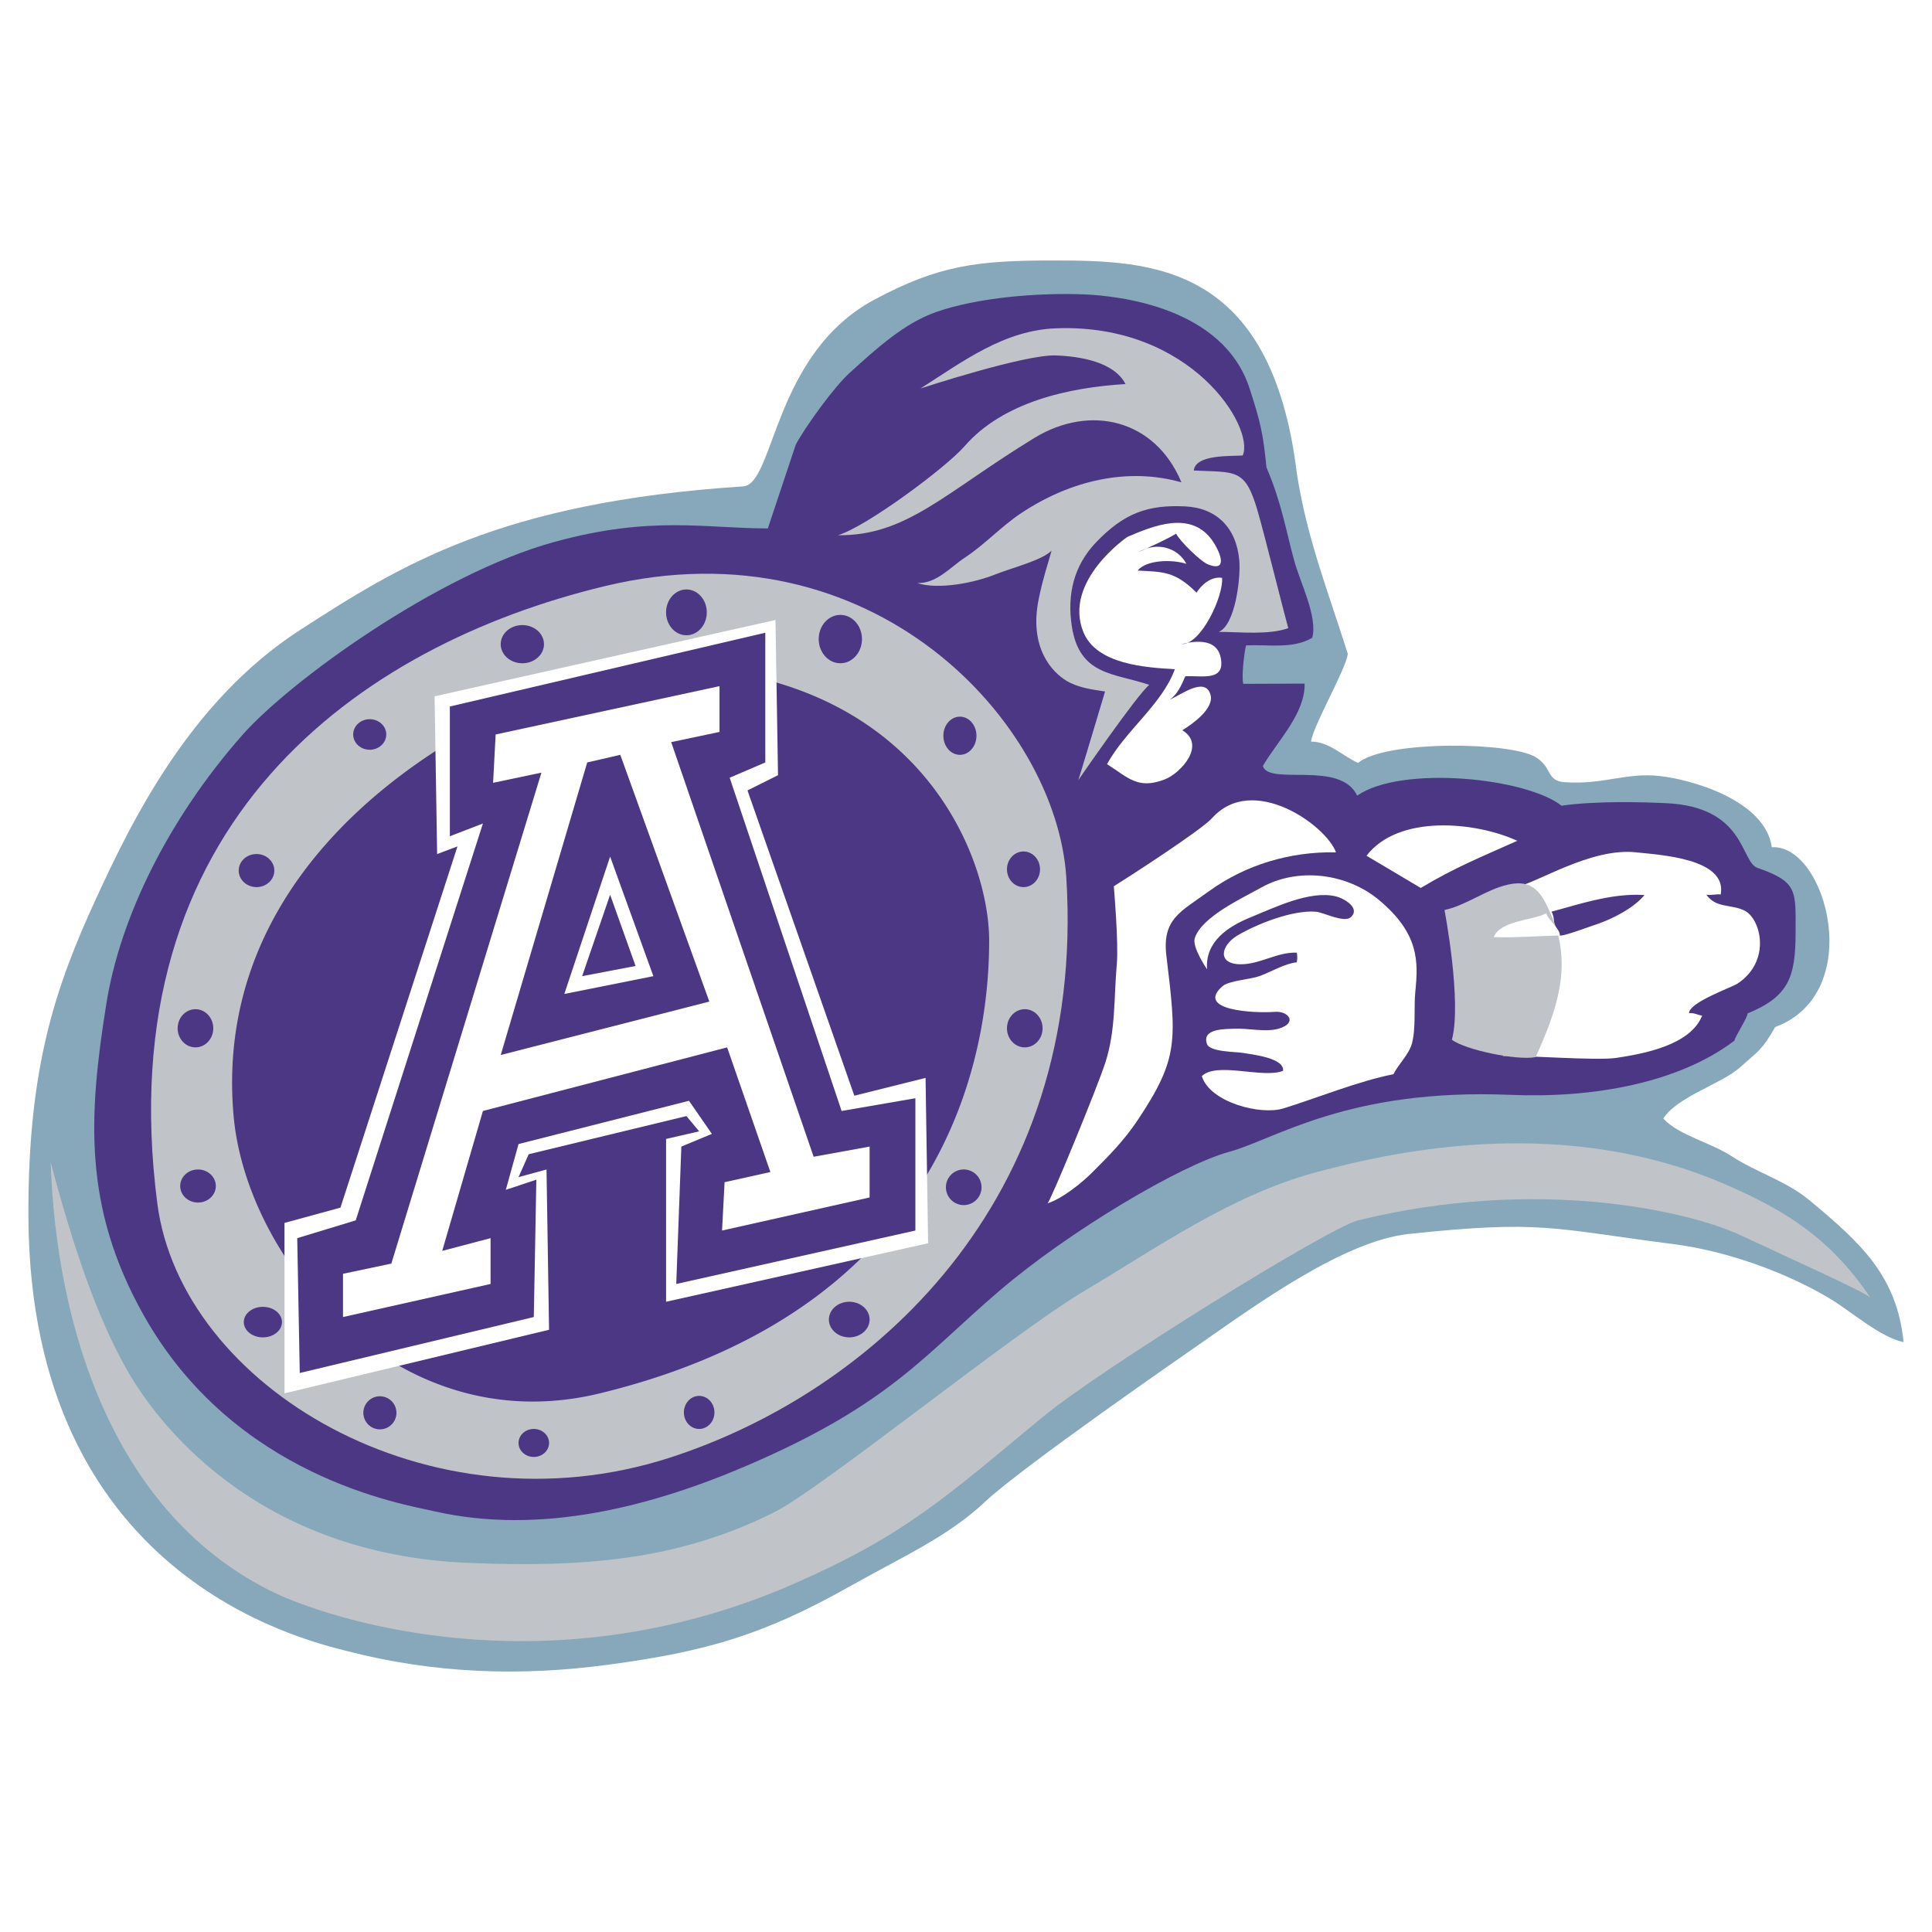 <svg xmlns="http://www.w3.org/2000/svg" width="2500" height="2500" viewBox="0 0 192.756 192.756"><g fill-rule="evenodd" clip-rule="evenodd"><path fill="#fff" d="M0 0h192.756v192.756H0V0z"/><path d="M74.141 48.526c3.144-.205 2.974-13.233 13.126-18.647 6.362-3.394 10.157-3.892 17.766-3.892 9.932 0 21.828.338 24.365 21.319 1.035 6.529 3.047 11.506 5.076 17.936-.232 1.631-3.455 7.118-3.67 8.747 1.793-.006 3.129 1.425 4.686 2.125 2.742-2.271 15.291-2.115 17.766-.551 1.637 1.034 1.014 2.355 2.857 2.479 3.904.263 6.111-.995 9.494-.618 3.047.338 10.492 2.369 11.168 7.106 5.414-.338 9.477 14.551.338 17.936-1.352 2.367-1.678 2.373-3.553 4.061-1.727 1.555-6.326 2.953-7.613 5.076 1.564 1.674 4.748 2.398 6.768 3.723 2.471 1.617 5.504 2.504 7.783 4.398 5.156 4.285 8.746 7.545 9.424 14.18-2.357-.488-5.262-3.094-7.393-4.365-4.322-2.58-10.199-4.727-15.566-5.414-12.156-1.559-13.105-2.416-26.396-1.016-6.43.678-15.105 6.971-20.643 10.828-1.748 1.219-17.943 12.416-21.658 15.906-3.703 3.479-8.122 5.414-13.536 8.459-8.604 4.84-14.312 6.477-24.027 7.783-8.667 1.168-17.264.916-26.057-1.352-4.521-1.168-31.641-7.445-31.811-43.318-.07-14.889 2.689-22.949 6.769-31.809 3.469-7.535 9.305-19.626 20.304-26.734 9.942-6.424 19.921-12.765 44.233-14.346z" fill="#87a8ba"/><path d="M5.055 115.967c.55 16.201 6.144 35.244 22.484 43.014 4.278 2.033 26.396 10.152 51.776-1.016 10.97-4.826 14.89-8.461 24.703-16.582 5.713-4.727 28.566-18.914 31.473-19.627 17.936-4.4 33.014-.943 38.23 1.51 4.014 1.889 12.264 5.604 12.883 6.188-4.074-6.006-8.512-8.666-14.18-11.164-15.953-7.025-32.461-3.697-41.334-1.271-8.301 2.27-15.67 7.475-23.01 11.844-7.076 4.211-26.129 19.65-30.796 21.996-9.81 4.932-19.411 5.51-30.457 5.076-21.602-.846-31.388-14.354-34.179-19.289-3.077-5.439-5.414-12.521-7.593-20.679z" fill="#c0c4c9"/><path d="M76.607 52.721c-6.304 0-11.657-1.307-21.32 1.354C43.613 57.289 28.874 68 24.154 73.363c-7.445 8.46-12.183 18.274-13.536 26.734-1.784 11.146-2.369 20.305 3.723 31.133 9.052 16.094 25.674 18.801 29.04 19.561 10.515 2.375 21.582-.414 31.553-4.744 13.857-6.018 17.26-10.82 24.686-17.186 7.105-6.09 18.24-12.65 23.031-13.949 4.557-1.234 11.824-6.355 28.068-5.678 8.254.344 16.75-1.184 22.334-5.414-.023-.279 1.377-2.412 1.293-2.709 4.143-1.689 4.793-3.654 4.799-8.036.006-4.208.254-5.076-3.807-6.489-1.691-.589-1.162-6.099-9.137-6.455-2.162-.096-6.854-.254-10.406.254-3.553-2.792-15.99-4.061-20.389-1.006-1.693-3.562-8.781-.951-9.414-2.953 1.377-2.386 4.256-5.241 4.168-8.224l-6.117.025c-.197-.642.094-3.184.279-3.833 2.24-.114 4.652.388 6.6-.761.562-2.074-1.193-5.499-1.777-7.614-.838-3.037-1.268-5.838-2.791-9.391-.334-3.368-.576-4.457-1.684-7.875-2.631-8.115-13.068-9.249-16.576-9.384-4.508-.174-10.58.306-14.735 1.776-3.133 1.11-5.837 3.554-8.629 6.091-1.488 1.353-4.323 5.242-5.33 7.106l-2.793 8.379z" fill="#4c3784"/><path d="M106.387 87.577c-.967-15.482-19.289-35.533-46.023-29.103-24.532 5.9-49.592 23.614-44.669 61.591 2.369 18.273 27.083 33.113 51.099 25.379 19.966-6.43 41.624-25.38 39.593-57.867z" fill="#c0c4c9"/><path d="M111.125 88.423c1.193-.74 8.691-5.56 9.801-6.797 4.074-4.54 11.408.742 12.365 3.413-4.52-.096-9.004 1.215-12.691 3.892-2.789 2.026-4.672 2.743-4.23 6.43 1.016 8.46 1.26 10.21-2.875 16.412-1.354 2.031-2.877 3.555-4.568 5.246-.947.945-2.877 2.539-4.424 3.045.184.092 4.971-11.547 5.777-14.043 1.051-3.26.842-6.459 1.146-9.856.187-2.1-.301-7.742-.301-7.742zM136.336 85.377c3.195-4.166 10.926-3.39 15.041-1.489-3.705 1.658-6.242 2.673-9.627 4.704l-5.414-3.215z" fill="#fff"/><path d="M120.432 96.713c-.223-2.749 2.066-4.274 4.365-5.203 2.303-.93 5.889-2.717 8.498-2.076.754.185 2.428 1.115 1.521 2.038-.662.677-2.748-.45-3.547-.512-2.35-.182-5.916 1.251-7.793 2.364-1.705 1.012-2.066 2.892.338 2.881 1.939-.009 3.625-1.235 5.562-1.159.068.266.07.701-.004.965-1.184.119-2.566.959-3.705 1.373-.912.332-3.061.443-3.713 1.021-2.727 2.412 3.213 2.705 5.244 2.547 1.361-.107 2.311 1.125.342 1.686-1.283.365-3.062-.072-4.402-.004-.818.043-3.287-.055-2.715 1.531.283.791 2.814.762 3.523.875 1.004.164 4.209.512 4.068 1.795-2.002.807-6.635-.945-8.109.537.836 2.633 5.881 3.914 8.139 3.215 3.248-1.006 7.572-2.752 10.979-3.412.465-.955 1.547-1.969 1.844-3.057.414-1.527.182-3.613.338-5.16.309-3.047.377-5.799-3.586-9.136-3.197-2.691-8.1-3.333-11.779-1.274-1.914 1.071-5.98 2.938-6.639 5.063-.283.91 1.231 3.102 1.231 3.102zM150.887 88.253c3.994 4.833 1.426 12.028-.951 17.102 1.775-.102 9.328.494 11.311.193 2.672-.402 7.416-1.25 8.576-4.223-.426-.045-.826-.311-1.311-.238.037-1.107 4.244-2.557 4.838-2.951 3.426-2.269 2.32-6.508.682-7.298-1.348-.649-2.832-.206-3.791-1.583.459.109.988-.081 1.434-.013.67-3.61-6.084-3.944-8.432-4.205-4.57-.508-10.143 3.209-11.848 3.384l-.508-.168zM108.08 63.042c1.305 3.263 6.258 3.559 9.137 3.723-1.305 3.549-4.908 6.091-6.77 9.476 2.09 1.311 3.045 2.565 5.754 1.523 1.592-.612 4.174-3.43 1.76-4.907.955-.589 3.215-2.151 2.807-3.554-.537-1.852-2.984.058-4.033.483.76-.541 1.133-1.424 1.525-2.314 1.635-.096 4.039.571 3.523-1.89-.377-1.812-2.354-1.714-3.877-1.317 1.932.031 4.168-4.78 4.021-6.61-1.062-.175-2.025.651-2.551 1.476-2.16-2.178-3.406-2.067-5.869-2.207.885-1.104 3.518-1.116 4.861-.668-.834-1.588-2.928-2.285-4.811-1.151 1.252-.593 2.652-1.182 3.785-1.861.363.731 2.447 2.79 3.209 3.08 2.111.805 1.078-1.445.387-2.416-2.158-3.027-5.938-1.415-8.461-.339.002-.003-6.428 4.397-4.397 9.473z" fill="#fff"/><path d="M91.836 38.761c4.234-2.696 8.322-5.811 13.533-6.006 13.539-.508 19.85 9.941 18.615 12.69-1.227.082-4.703-.122-4.881 1.498 4.199.208 5.113-.268 6.361 4.001.676 2.311 2.701 10.457 3.066 11.726-1.959.706-4.852.374-6.939.372 1.623-.635 2.207-5.297 2.055-7.106-.279-3.304-2.285-5.266-5.416-5.414-3.725-.177-6.09.677-8.883 3.595-2.18 2.28-2.908 5.139-2.41 8.375.762 4.949 4.252 4.647 7.729 5.838-1.137.86-7.094 9.518-7.094 9.518-.021.198 2.68-8.858 2.68-8.858-1.285-.19-2.727-.384-3.865-1.078-1.396-.853-3.764-3.261-2.746-8.187.428-2.062.746-2.895 1.277-4.791-.959.979-4.027 1.737-5.57 2.36-2.078.839-5.693 1.574-7.837.879 1.969.04 3.197-1.513 4.799-2.57 1.938-1.278 3.583-3.073 5.512-4.366 5.064-3.39 10.826-4.606 16.049-3.113-2.594-6.248-9.07-7.855-14.695-4.416-8.929 5.46-12.736 9.775-19.58 9.69 2.783-.804 10.792-6.752 12.634-8.874 3.838-4.42 10.406-5.868 16.061-6.207-1.145-2.227-4.547-2.759-6.918-2.855-3.131-.127-13.537 3.299-13.537 3.299z" fill="#c0c4c9"/><path d="M154.779 90.96c.465.59.074 2.093.846 2.369.324.115 2.984-.888 3.385-1.016 1.635-.523 3.908-1.623 5.059-3.012-3.202-.209-6.362.877-9.29 1.659zM98.688 93.837c0-8.691-7.354-27.411-33.755-27.411-7.614 0-44.416 13.705-41.625 44.923 1.289 14.412 16.321 32.582 36.548 27.664 36.548-8.882 38.832-36.486 38.832-45.176zM21.278 102.594c0 1.051-.795 1.902-1.776 1.902s-1.777-.852-1.777-1.902c0-1.053.795-1.904 1.777-1.904s1.776.851 1.776 1.904zM21.532 118.33c0 .91-.795 1.648-1.777 1.648-.981 0-1.776-.738-1.776-1.648 0-.912.795-1.65 1.776-1.65s1.777.738 1.777 1.65zM28.13 131.908c0 .84-.852 1.521-1.903 1.521s-1.903-.682-1.903-1.521c0-.842.852-1.523 1.903-1.523s1.903.681 1.903 1.523zM39.552 140.918a1.65 1.65 0 1 1-3.299-.003 1.65 1.65 0 0 1 3.299.003zM54.78 143.963c0 .771-.682 1.396-1.523 1.396s-1.522-.625-1.522-1.396c0-.77.682-1.396 1.522-1.396s1.523.626 1.523 1.396zM71.278 140.918c0 .91-.682 1.648-1.523 1.648-.841 0-1.523-.738-1.523-1.648 0-.912.682-1.65 1.523-1.65.841 0 1.523.738 1.523 1.65zM27.37 86.857c0 .911-.796 1.65-1.777 1.65-.981 0-1.777-.739-1.777-1.65s.795-1.65 1.777-1.65c.981.001 1.777.739 1.777 1.65z" fill="#4c3784"/><path d="M38.537 73.279c0 .841-.738 1.523-1.649 1.523s-1.65-.682-1.65-1.523.739-1.523 1.65-1.523 1.649.682 1.649 1.523zM54.272 64.269c0 1.051-.966 1.904-2.157 1.904-1.192 0-2.157-.853-2.157-1.904s.965-1.903 2.157-1.903c1.192-.001 2.157.851 2.157 1.903zM70.516 61.096c0 1.262-.909 2.284-2.03 2.284-1.122 0-2.031-1.022-2.031-2.284s.909-2.284 2.031-2.284c1.121 0 2.03 1.022 2.03 2.284zM85.998 63.761c0 1.332-.966 2.411-2.157 2.411s-2.157-1.08-2.157-2.411c0-1.332.966-2.411 2.157-2.411s2.157 1.079 2.157 2.411zM97.42 73.406c0 1.052-.739 1.903-1.65 1.903-.911 0-1.65-.852-1.65-1.903s.739-1.904 1.65-1.904c.911 0 1.65.852 1.65 1.904zM103.764 86.73c0 .981-.738 1.777-1.648 1.777-.912 0-1.65-.796-1.65-1.777 0-.981.738-1.777 1.65-1.777.909.001 1.648.796 1.648 1.777zM104.018 102.594c0 1.051-.795 1.902-1.775 1.902-.982 0-1.777-.852-1.777-1.902 0-1.053.795-1.904 1.777-1.904.98-.001 1.775.851 1.775 1.904zM97.928 118.457a1.777 1.777 0 1 1-3.554-.004 1.777 1.777 0 0 1 3.554.004zM86.76 131.654c0 .98-.909 1.775-2.03 1.775-1.122 0-2.031-.795-2.031-1.775 0-.982.909-1.777 2.031-1.777 1.121 0 2.03.795 2.03 1.777z" fill="#4c3784"/><path d="M144.119 90.792c2.162-.462 4.164-2.053 6.346-2.537 2.5-.556 3.363.776 4.385 3.228 2.059 4.939.455 9.346-1.637 13.984-1.865.363-7.041-.727-8.357-1.732 1.013-3.811-.737-12.943-.737-12.943z" fill="#c0c4c9"/><path d="M149.027 93.499c.678-1.659 3.732-1.635 5.244-2.369.15.611 1.402 1.542 1.354 2.2-1.93.048-4.41.235-6.43.169h-.168zM43.359 69.472l.254 15.736 2.03-.762-11.675 36.04-5.584 1.524v17.004l26.396-6.344-.254-15.99-2.791.761 1.015-2.285 15.736-3.806 1.269 1.523-3.3.76v16.244l26.142-5.838-.254-16.496-7.106 1.775-10.66-30.455 3.046-1.523-.254-15.483-34.01 7.615z" fill="#fff"/><path fill="#4c3784" d="M44.882 70.487v12.944l3.299-1.269-12.69 39.594-5.837 1.775.253 13.453 23.35-5.584.254-13.705-3.046 1.014 1.27-4.568 17.005-4.315 2.284 3.301-3.046 1.268-.508 13.707 23.858-5.331v-13.199l-7.36 1.27L72.8 77.593l3.554-1.523V63.126l-31.472 7.361z"/><path fill="#fff" d="M49.45 73.279l-.253 4.822 4.822-1.016-14.975 48.985-4.822 1.016v4.314l14.721-3.298v-4.571l-4.823 1.27 4.061-13.959 24.365-6.346 4.315 12.438-4.569 1.015-.253 4.822 14.721-3.3v-5.076l-5.584 1.015-14.213-41.369 4.822-1.016v-4.568L49.45 73.279z"/><path fill="#4c3784" d="M58.587 76.07l3.3-.761 8.883 24.619-20.812 5.33 8.629-29.188z"/><path fill="#fff" d="M56.303 99.166l4.569-13.705 4.314 11.93-8.883 1.775z"/><path fill="#4c3784" d="M58.08 97.391l5.33-1.016-2.538-7.106-2.792 8.122z"/></g></svg>